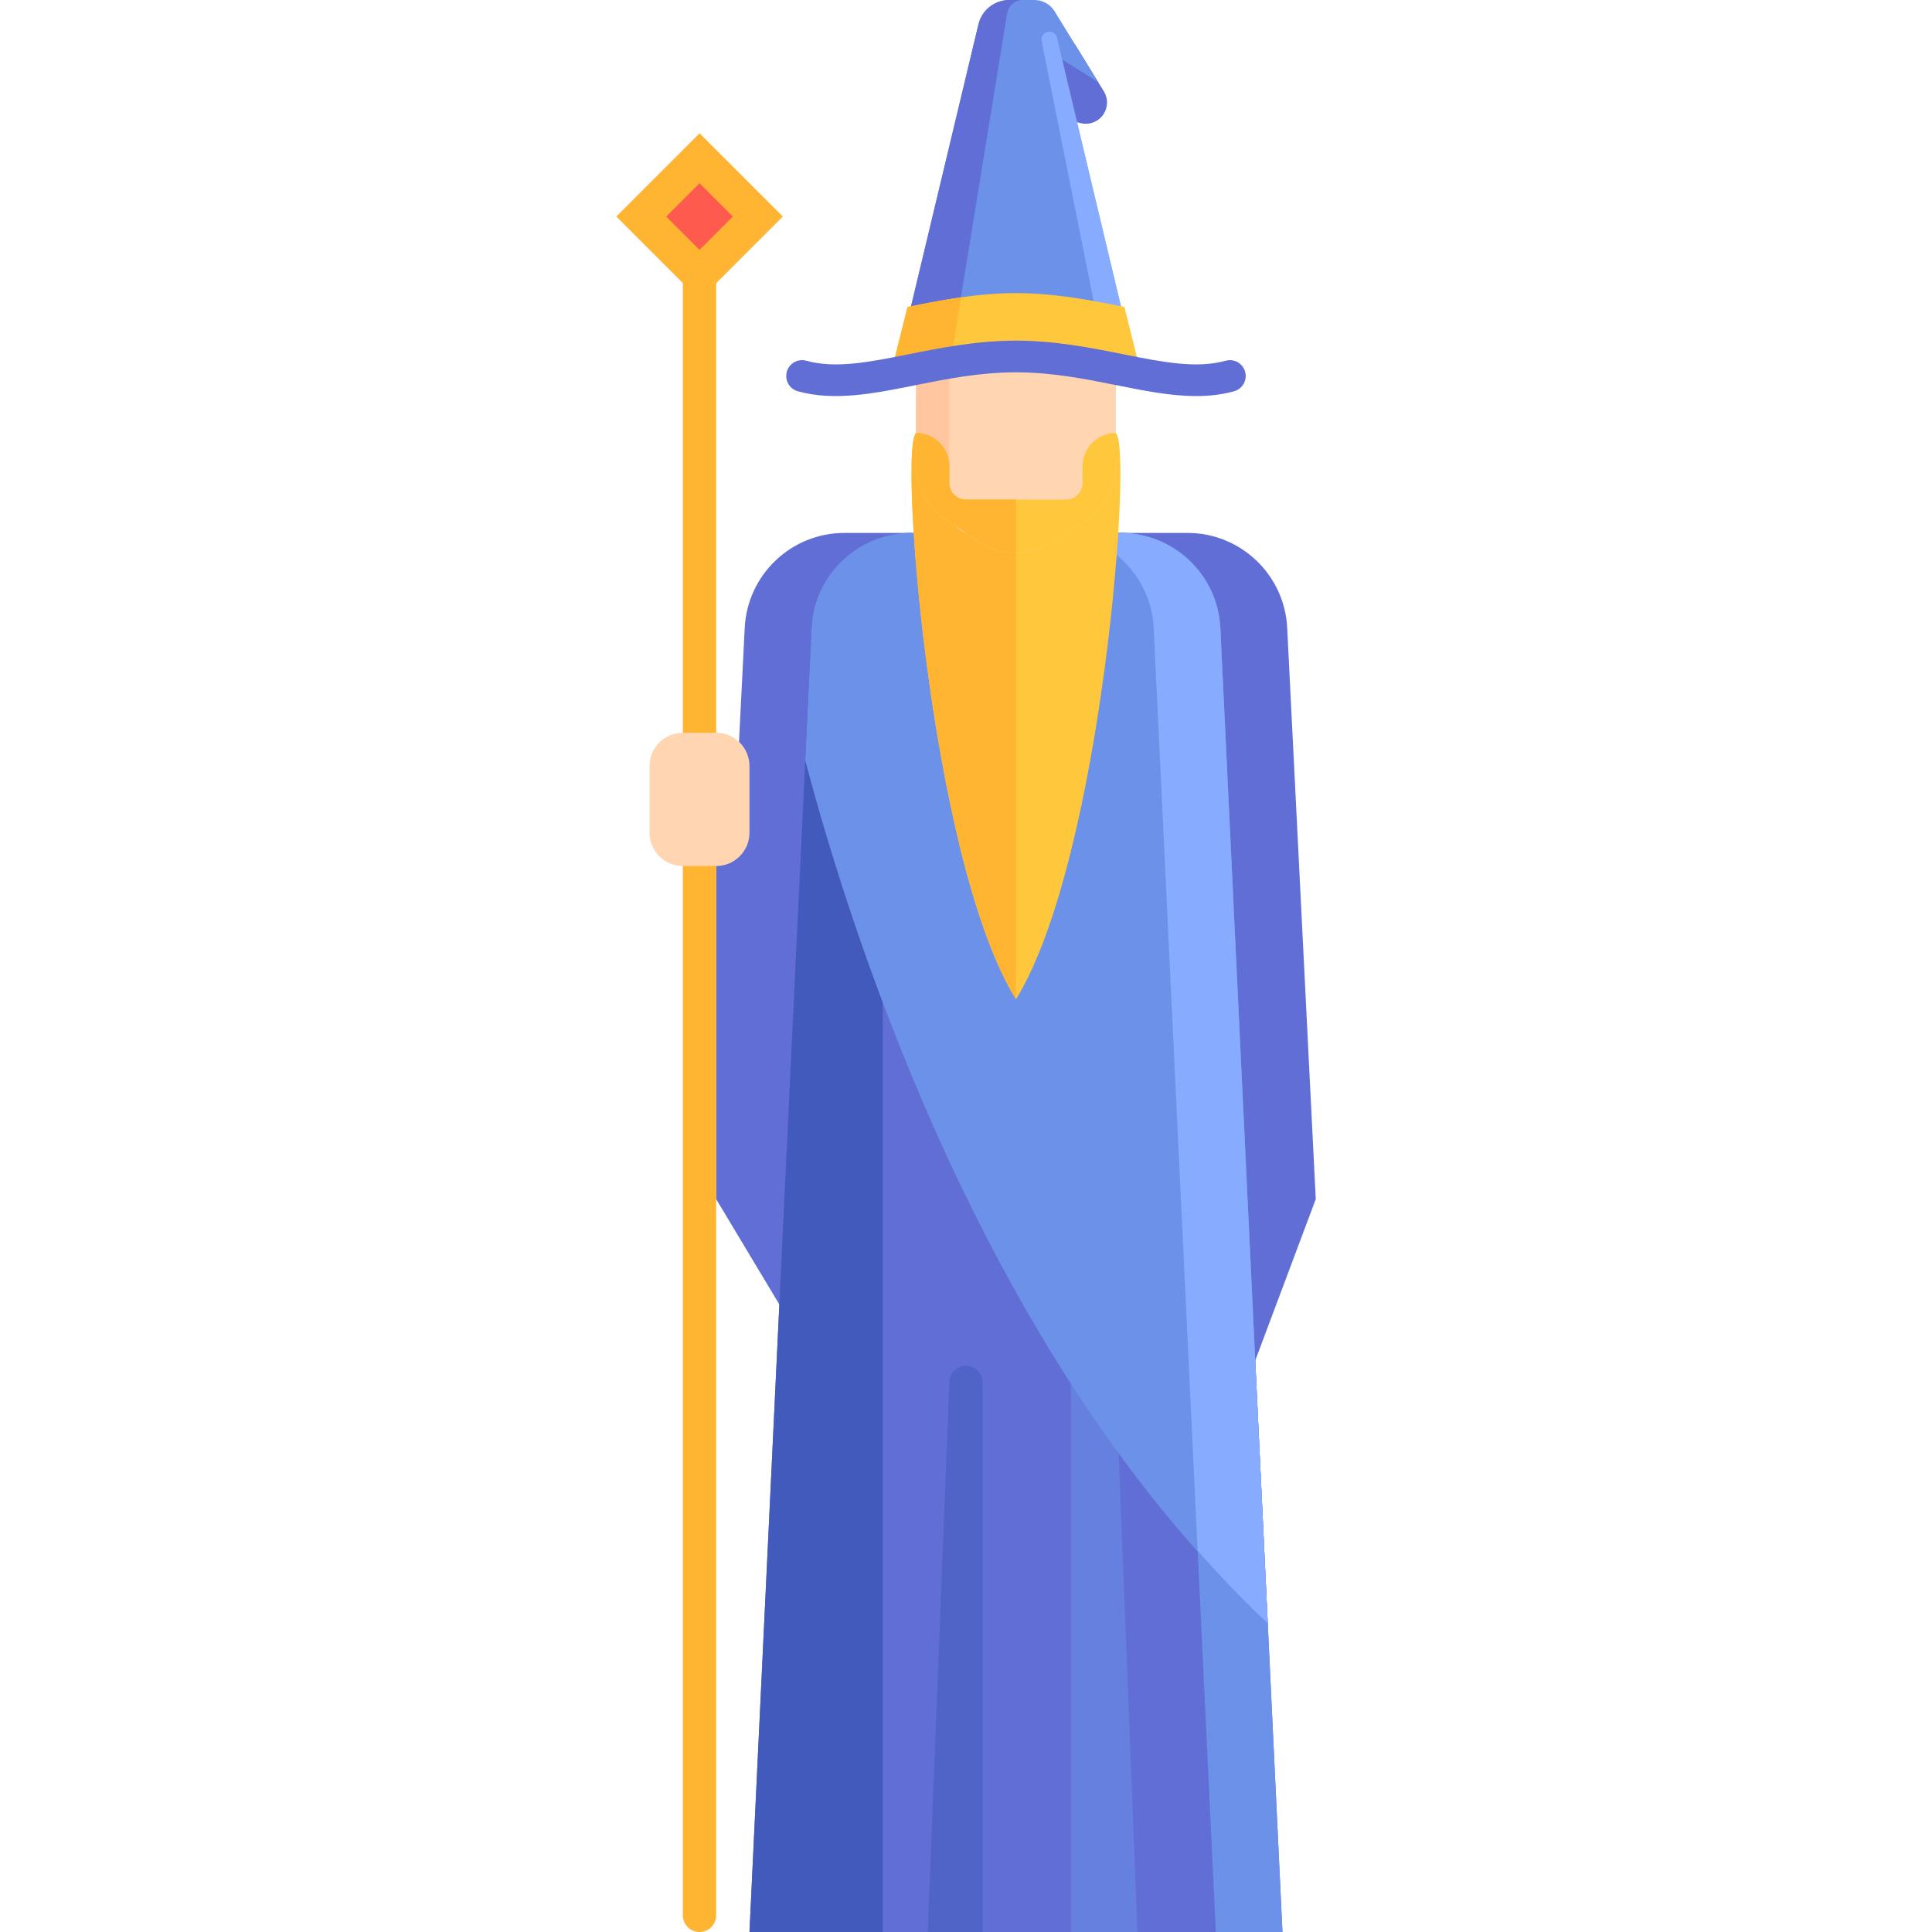 <?xml version="1.0" encoding="iso-8859-1"?>
<!-- Generator: Adobe Illustrator 19.0.0, SVG Export Plug-In . SVG Version: 6.00 Build 0)  -->
<svg version="1.1" id="Layer_1" xmlns="http://www.w3.org/2000/svg" xmlns:xlink="http://www.w3.org/1999/xlink" x="0px" y="0px"
	 viewBox="0 0 512.001 512.001" style="enable-background:new 0 0 512.001 512.001;" xml:space="preserve">
<g>
	<polygon style="fill:#606ED5;" points="189.79,220.678 189.79,317.785 216.273,361.925 198.617,211.85 	"/>
	<path style="fill:#606ED5;" d="M296.955,141.226h17.715c14.113,0,25.746,11.066,26.451,25.161l7.57,151.398l-26.484,70.624
		L296.955,141.226z"/>
	<path style="fill:#606ED5;" d="M241.526,141.226H223.81c-14.113,0-25.746,11.066-26.451,25.161l-7.57,151.398h26.484
		L241.526,141.226z"/>
	<path style="fill:#606ED5;" d="M339.865,512H198.617l16.455-345.55c0.672-14.121,12.317-25.224,26.454-25.224h55.43
		c14.137,0,25.781,11.103,26.454,25.224L339.865,512z"/>
</g>
<path style="fill:#6680DF;" d="M301.437,512l-8.828-225.113c0-2.438-1.976-4.414-4.414-4.414l0,0c-2.438,0-4.414,1.976-4.414,4.414
	V512H301.437z"/>
<path style="fill:#425ABC;" d="M233.929,512V176.538l-18.324-13.743c-0.227,1.202-0.473,2.399-0.533,3.655L198.617,512H233.929z"/>
<g>
	<path style="fill:#6C91E8;" d="M323.409,166.451c-0.672-14.12-12.317-25.224-26.454-25.224h-17.656
		c14.137,0,25.781,11.103,26.454,25.224l16.455,345.55h17.656L323.409,166.451z"/>
	<path style="fill:#6C91E8;" d="M335.969,430.2l-12.56-263.749c-0.672-14.12-12.317-25.224-26.454-25.224h-55.43
		c-14.137,0-25.781,11.103-26.454,25.224l-1.671,35.081C226.429,250.815,262.445,361.765,335.969,430.2z"/>
</g>
<path style="fill:#86ABFF;" d="M323.409,166.451c-0.672-14.12-12.317-25.224-26.454-25.224h-17.656
	c14.137,0,25.781,11.103,26.454,25.224l11.644,244.532c5.937,6.661,12.056,13.154,18.572,19.218L323.409,166.451z"/>
<g>
	
		<rect x="169.773" y="41.756" transform="matrix(-0.707 -0.707 0.707 -0.707 275.897 229)" style="fill:#FFB432;" width="31.206" height="31.206"/>
	<path style="fill:#FFB432;" d="M185.376,512L185.376,512c-2.438,0-4.414-1.976-4.414-4.414V61.775h8.828v445.811
		C189.79,510.024,187.813,512,185.376,512z"/>
</g>
<path style="fill:#FFD5B2;" d="M189.79,229.506h-8.828c-4.875,0-8.828-3.953-8.828-8.828v-17.656c0-4.875,3.953-8.828,8.828-8.828
	h8.828c4.875,0,8.828,3.953,8.828,8.828v17.656C198.617,225.554,194.665,229.506,189.79,229.506z"/>
<rect x="179.125" y="51.121" transform="matrix(-0.707 -0.707 0.707 -0.707 275.88 229)" style="fill:#FF5A4E;" width="12.485" height="12.485"/>
<path style="fill:#FFC83C;" d="M269.241,264.817c23.106-37.351,31.295-150.075,26.244-150.075h-52.489
	C237.945,114.742,246.135,227.466,269.241,264.817z"/>
<path style="fill:#FFB432;" d="M242.996,114.742c-5.051,0,3.138,112.723,26.244,150.075V114.742H242.996z"/>
<path style="fill:#FFD5B2;" d="M287.863,137.64l-8.828,5.885c-5.93,3.954-13.657,3.954-19.587,0l-8.828-5.885
	c-4.912-3.274-7.862-8.787-7.862-14.691v-17.035c0-14.627,11.857-26.484,26.484-26.484l0,0c14.627,0,26.484,3.029,26.484,17.656
	v25.863C295.725,128.853,292.774,134.366,287.863,137.64z"/>
<path style="fill:#FFC69F;" d="M266.291,146.058c-7.435-6.251-14.706-1.568-14.706-13.66V86.304
	c-5.381,4.848-8.828,2.97-8.828,10.782v25.863c0,5.904,2.951,11.416,7.862,14.691l8.828,5.886c1.155,0.77,2.419,1.264,3.685,1.734
	C264.166,145.599,265.221,145.876,266.291,146.058z"/>
<path style="fill:#FFC83C;" d="M282.483,132.398L282.483,132.398c-2.438,0-24.046,0-26.484,0l0,0c-2.438,0-4.414-1.976-4.414-4.414
	v-4.414c0-4.875-3.953-8.828-8.828-8.828l0,0v8.207c0,5.903,2.95,11.416,7.861,14.69l8.829,5.886c5.93,3.954,13.657,3.954,19.587,0
	l8.829-5.886c4.912-3.274,7.861-8.787,7.861-14.69v-8.207l0,0c-4.875,0-8.828,3.953-8.828,8.828v4.414
	C286.897,130.422,284.921,132.398,282.483,132.398z"/>
<path style="fill:#606ED5;" d="M292.544,24.222l-7.745-12.586c-1.055,0.363-2.13,0.55-3.093,0.436
	c-0.398-0.046-0.779-0.063-1.181-0.065c-0.45-0.003-0.873-0.083-1.304-0.139l2.616,19.623l4.551,1.138
	c2.306,0.577,4.726-0.359,6.045-2.337C293.653,28.462,293.696,26.092,292.544,24.222z"/>
<path style="fill:#6C91E8;" d="M281.4,15.735l9.62,6.013L279.483,2.997C278.336,1.134,276.306,0,274.118,0h-6.65
	c-3.885,0-7.263,2.666-8.167,6.444L237.751,96.57h62.981L281.4,15.735z"/>
<path style="fill:#86ABFF;" d="M292.334,92.371l-16.295-81.475c-0.258-1.293,0.731-2.499,2.049-2.499l0,0
	c0.968,0,1.809,0.664,2.033,1.606l20.611,86.567L292.334,92.371z"/>
<path style="fill:#606ED5;" d="M266.896,3.525C267.226,1.493,268.982,0,271.041,0h-3.571c-3.885,0-7.263,2.665-8.167,6.444
	L237.752,96.57h8.698l5.999-4.199L266.896,3.525z"/>
<path style="fill:#FFC83C;" d="M297.975,81.346c-0.118-0.023-0.232-0.045-0.351-0.07c-8.428-1.686-17.981-3.597-28.383-3.597
	c-10.402,0-19.956,1.911-28.383,3.597c-0.119,0.024-0.232,0.046-0.351,0.07l-4.331,17.324h8.9
	c7.644-1.512,15.563-2.922,24.165-2.922s16.52,1.411,24.165,2.922h8.9L297.975,81.346z"/>
<path style="fill:#FFB432;" d="M240.857,81.277c-0.119,0.024-0.232,0.046-0.351,0.07l-4.052,16.209l9.993-0.985l5.999-4.199
	l2.207-13.571C249.785,79.495,245.172,80.413,240.857,81.277z"/>
<path style="fill:#606ED5;" d="M316.996,104.962c-6.725,0-13.739-1.404-21.018-2.859c-8.441-1.688-17.167-3.434-26.737-3.434
	s-18.297,1.746-26.737,3.434c-10.987,2.199-21.369,4.277-31.066,1.588c-2.235-0.618-3.544-2.932-2.925-5.167
	c0.618-2.235,2.932-3.548,5.167-2.925c7.767,2.151,16.763,0.352,27.179-1.73c8.428-1.686,17.981-3.597,28.383-3.597
	c10.402,0,19.956,1.911,28.383,3.597c10.415,2.083,19.41,3.882,27.179,1.73c2.239-0.622,4.549,0.691,5.167,2.925
	c0.619,2.235-0.691,4.549-2.925,5.167C323.771,104.597,320.42,104.962,316.996,104.962z"/>
<path style="fill:#FFB432;" d="M255.999,132.398c-2.438,0-4.414-1.976-4.414-4.414v-4.414c0-4.875-3.953-8.828-8.828-8.828v8.207
	c0,5.903,2.95,11.416,7.861,14.69l8.829,5.886c2.965,1.977,6.379,2.965,9.794,2.965v-14.092
	C263.229,132.398,257.217,132.398,255.999,132.398z"/>
<path style="fill:#5064C8;" d="M260.413,512V366.339c0-2.438-1.976-4.414-4.414-4.414c-2.438,0-4.414,1.976-4.414,4.414L245.873,512
	H260.413z"/>
<g>
</g>
<g>
</g>
<g>
</g>
<g>
</g>
<g>
</g>
<g>
</g>
<g>
</g>
<g>
</g>
<g>
</g>
<g>
</g>
<g>
</g>
<g>
</g>
<g>
</g>
<g>
</g>
<g>
</g>
</svg>

